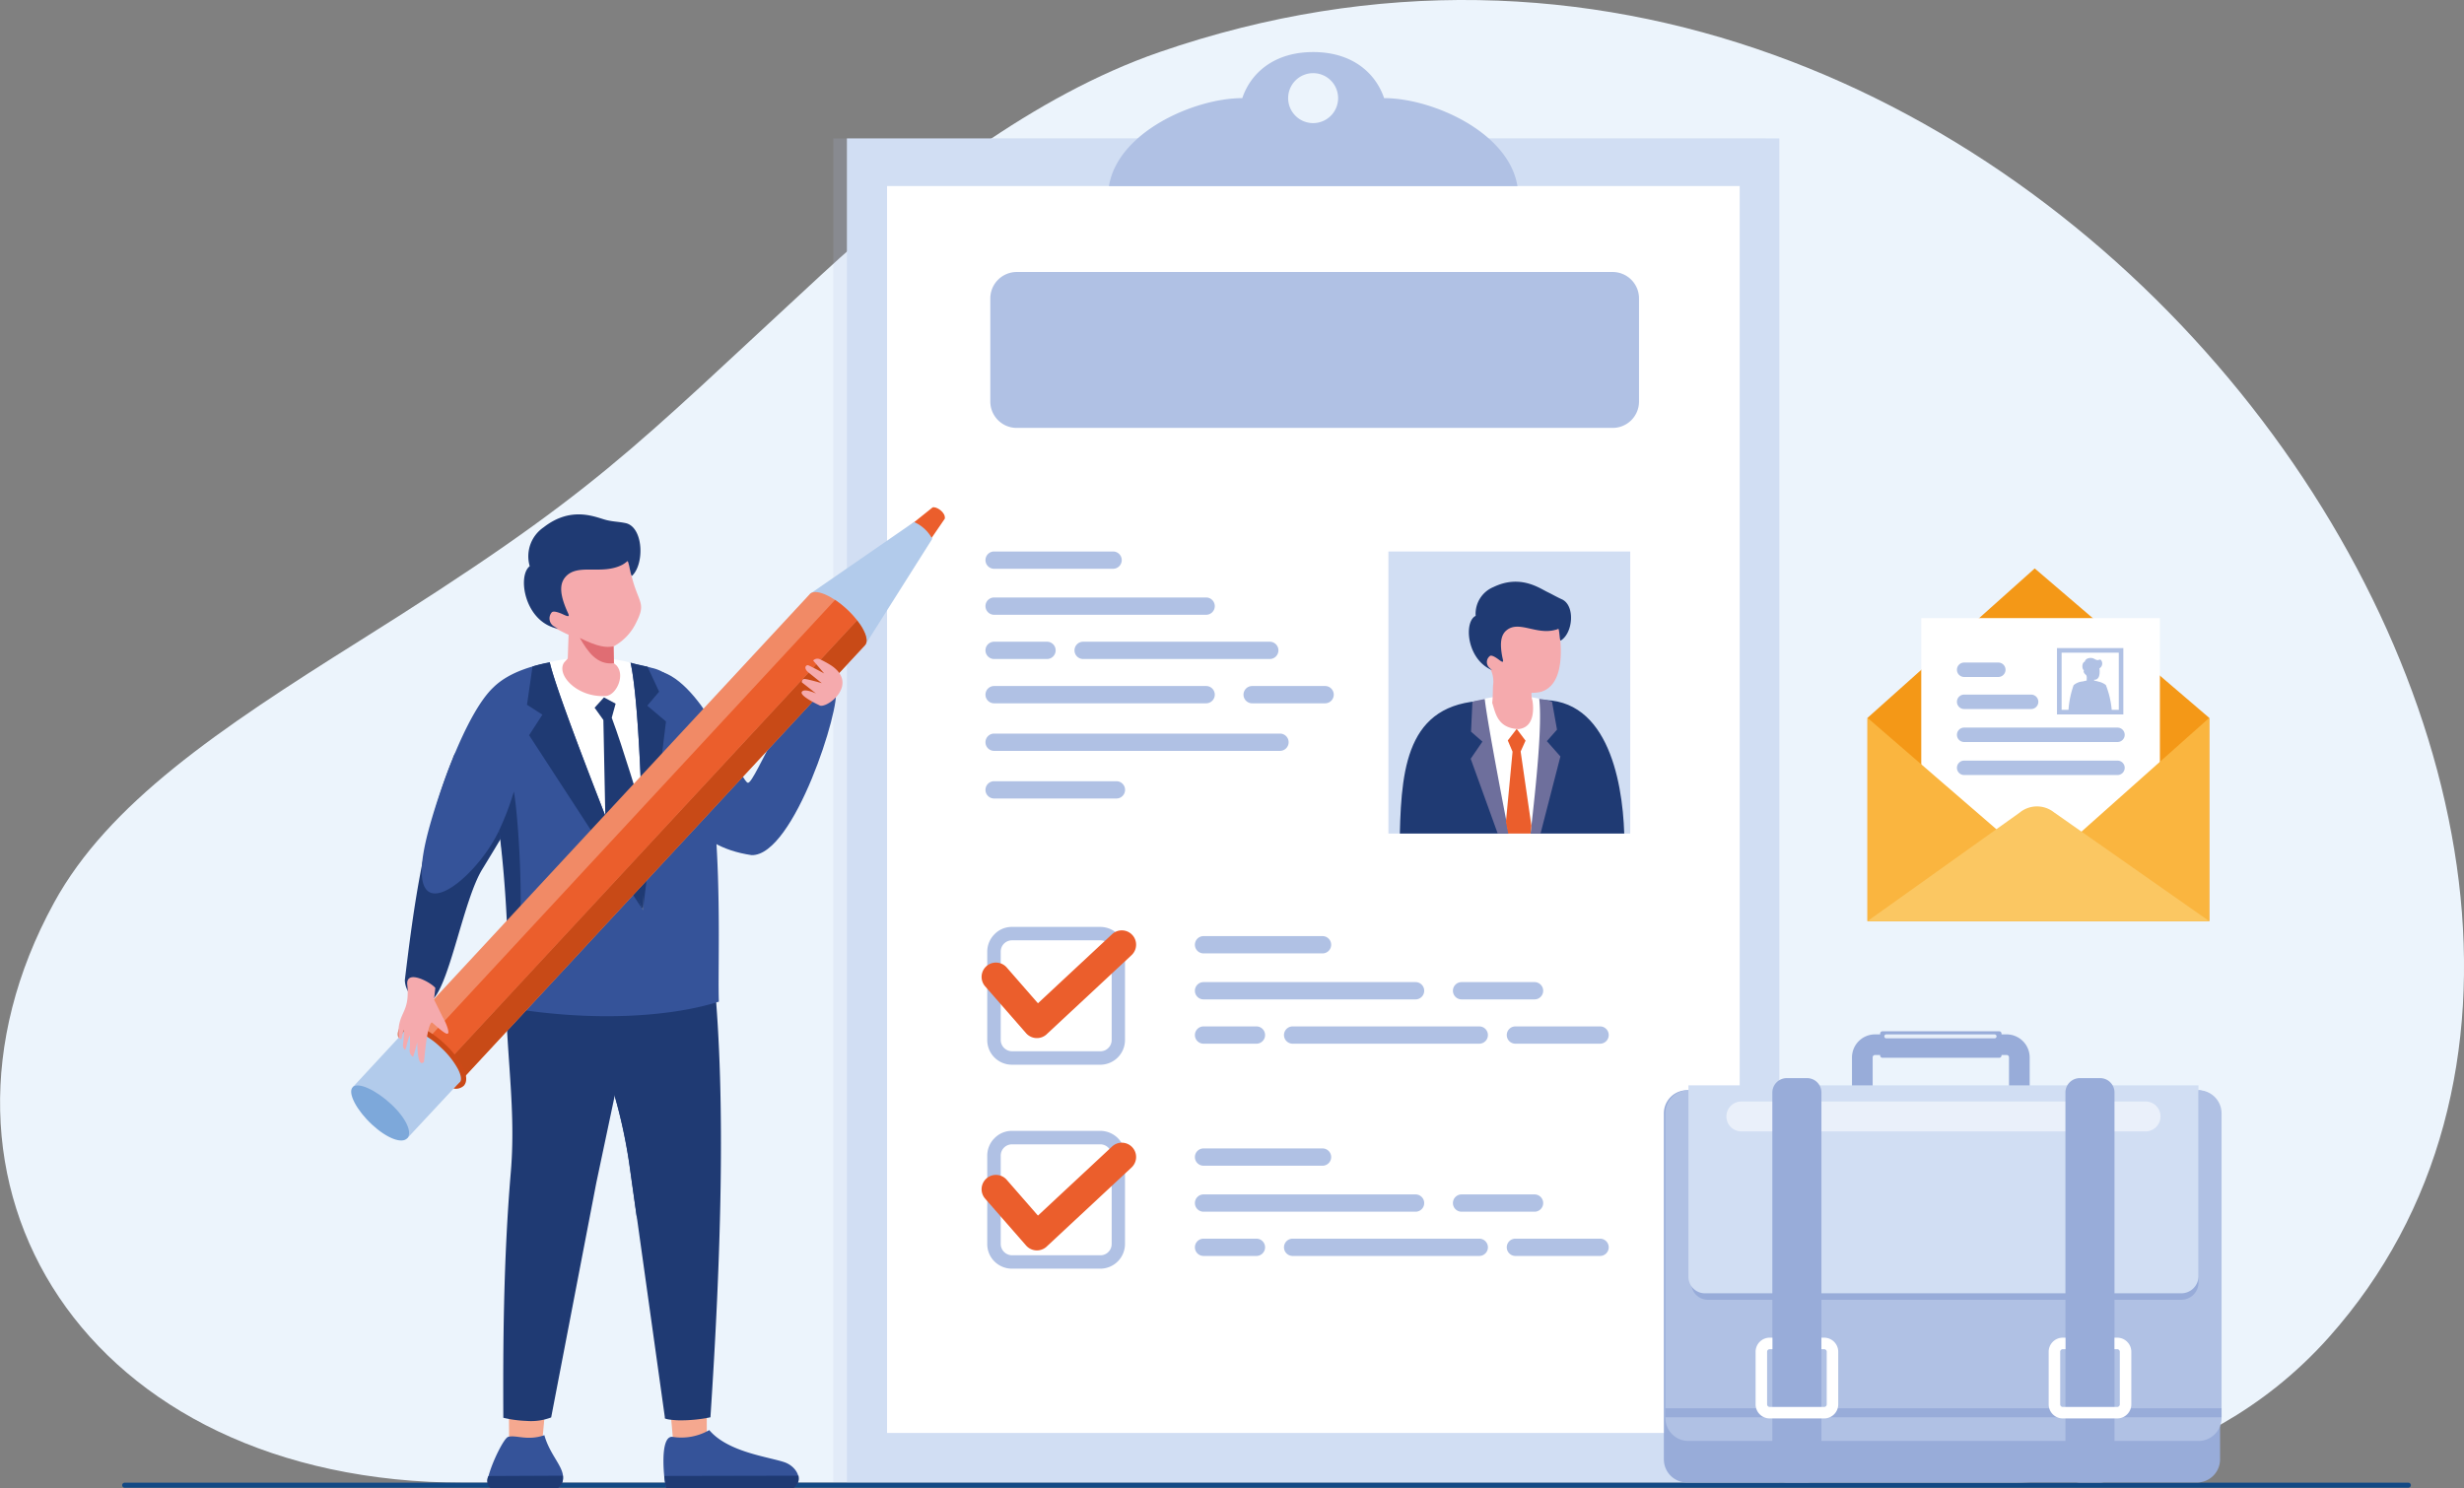 <svg xmlns="http://www.w3.org/2000/svg" xmlns:xlink="http://www.w3.org/1999/xlink" width="362.02" height="218.68" viewBox="0 0 362.02 218.68">
  <rect x="0" y="0" width="362.02" height="218.68" fill="#808080" stroke="none"/>
  <defs>
    <clipPath id="clip-path">
      <rect id="Rectangle_24" data-name="Rectangle 24" width="362.02" height="218.68" transform="translate(34 301)" fill="#fff"/>
    </clipPath>
  </defs>
  <g id="Group_30" data-name="Group 30" transform="translate(-34 -301)" clip-path="url(#clip-path)">
    <path id="Path_116" data-name="Path 116" d="M204.32,308.67c-18.34,6.34-35.77,19.91-49.5,32.57-28.59,26.36-32.86,31.9-68.13,54.02-20.56,12.9-36.77,23.8-44.75,38.39-22.43,40.97,4.29,85.23,60.28,85.23H329.83s26.77.56,46.31-21.34C442.35,423.32,332.52,264.35,204.32,308.67Z" fill="#ecf4fc" fill-rule="evenodd"/>
    <path id="Path_117" data-name="Path 117" d="M293.43,321.34h-137V518.85h137Z" fill="#b0c1e4" opacity="0.17"/>
    <path id="Path_118" data-name="Path 118" d="M295.43,321.34h-137V518.85h137Z" fill="#d1def3"/>
    <path id="Path_119" data-name="Path 119" d="M289.6,478.45l.35,33.12H164.33V328.34H289.6Z" fill="#fff"/>
    <path id="Path_120" data-name="Path 120" d="M226.93,311.75a3.67,3.67,0,1,0,3.67,3.67A3.666,3.666,0,0,0,226.93,311.75Zm-10.41,3.67c1.24-3.68,4.66-6.77,10.42-6.77s9.17,3.09,10.42,6.77c6.99,0,18.29,4.94,19.59,12.93H196.93C198.23,320.36,209.53,315.42,216.52,315.42Z" fill="#b0c1e4" fill-rule="evenodd"/>
    <path id="Path_121" data-name="Path 121" d="M183.37,340.97h87.57a3.879,3.879,0,0,1,3.87,3.87v15.18a3.871,3.871,0,0,1-3.87,3.86H183.37a3.877,3.877,0,0,1-3.87-3.86V344.83A3.884,3.884,0,0,1,183.37,340.97Z" fill="#b0c1e4" fill-rule="evenodd"/>
    <path id="Path_122" data-name="Path 122" d="M387.84,518.88H52.32a.37.37,0,1,0,0,.74H387.84a.376.376,0,0,0,.37-.37A.363.363,0,0,0,387.84,518.88Z" fill="#124984" fill-rule="evenodd"/>
    <path id="Path_123" data-name="Path 123" d="M113.71,512.36l.51-5.45-5.46.14.05,6.23Z" fill="#f5a88f" fill-rule="evenodd"/>
    <path id="Path_124" data-name="Path 124" d="M113.98,511.9c1.06,3.78,4.06,5.43,2.1,7.78h-10c-.02-.05-.03-.09-.05-.15a1.625,1.625,0,0,1-.25-1.64c.58-2.19,2.28-5.56,2.87-5.74C109.8,511.81,111.45,512.78,113.98,511.9Z" fill="#355399" fill-rule="evenodd"/>
    <path id="Path_125" data-name="Path 125" d="M116.71,517.85l.01.41a1.7,1.7,0,0,1-.76,1.42h-9.89a1.407,1.407,0,0,1-.3-1.78Z" fill="#1f3a73" fill-rule="evenodd"/>
    <path id="Path_126" data-name="Path 126" d="M130.45,436.9l-5.85,23.77-2.99,14.15-6.63,34.47a8.33,8.33,0,0,1-3.65.51,17.022,17.022,0,0,1-3.38-.46c-.05-10.18,0-23.1,1.1-36.09.92-10.88-1.28-20-.61-32,.2-3.55,2.74-10.31,2.69-10.18Z" fill="#1f3a73" fill-rule="evenodd"/>
    <path id="Path_127" data-name="Path 127" d="M137.85,512.36l-.02-5.63-5.46.13.58,6.42Z" fill="#f5a88f" fill-rule="evenodd"/>
    <path id="Path_128" data-name="Path 128" d="M138.21,511.15c2.71,3.21,8.54,3.9,10.98,4.7,1.98.65,2.93,2.84,1.39,3.82H131.89c-.02-.05-.03-.09-.05-.15-.28-.92-1-7.52.94-7.38A8.189,8.189,0,0,0,138.21,511.15Z" fill="#355399" fill-rule="evenodd"/>
    <path id="Path_129" data-name="Path 129" d="M151.33,517.85l.01.41a1.7,1.7,0,0,1-.76,1.42H131.89c-.02-.05-.03-.09-.05-.15-.05-.18-.19-1.12-.25-1.64Z" fill="#1f3a73" fill-rule="evenodd"/>
    <path id="Path_130" data-name="Path 130" d="M138.31,435.63l.6,9.03c1.77,18.23.99,41.66-.53,64.61a21.241,21.241,0,0,1-4.86.44c-2.24-.13-1.83-.39-1.83-.39l-5.25-37.52a72.443,72.443,0,0,0-3.97-15.2c-2.01-4.81-4.47-6.19-4.1-11.78.38-5.79-.11-10.27.69-12.27s4.77-1.2,4.77-1.2Z" fill="#1f3a73" fill-rule="evenodd"/>
    <path id="Path_131" data-name="Path 131" d="M127.6,480.2l-1.18-8.4a81.593,81.593,0,0,0-2.1-9.77l1.11-7.96,2.31,19.97Z" fill="#1f3a73" fill-rule="evenodd"/>
    <path id="Path_132" data-name="Path 132" d="M130.15,412.42c3.11,6.82,5.38,12.92,14.27,14.24,6.29.17,13.19-22.03,12.34-24.2-.92-2.36,1.97-1.21-1.64-1.14-4.8-.01-10.14,14.78-11.23,14.71-1.03-.07-6.11-13.93-12.41-16.22C130.73,399.33,127.96,409.12,130.15,412.42Z" fill="#355399" fill-rule="evenodd"/>
    <path id="Path_133" data-name="Path 133" d="M100.54,412.44c-4.22,10.29-5.74,21.64-7.06,32.6a3.569,3.569,0,0,0,2.14,3.13c.87.46.56.89,2.17-.52,2.44-2.94,4.41-14.57,7.06-18.9,5.23-8.55,10.28-16.85,7.49-22.33C112.22,405.65,101.38,409.07,100.54,412.44Z" fill="#1f3a73" fill-rule="evenodd"/>
    <path id="Path_134" data-name="Path 134" d="M107.34,423a127.4,127.4,0,0,1,1.28,26.07c12.15,2.09,23.75,1.43,31-.88-.34-8.02,2.03-46.49-9.85-49.04-8.04-2.25-18.81-1.54-23.27,2.85-4.08,3.83-8.21,15.89-9.63,21.35C92.73,439.32,103.87,430.5,107.34,423Z" fill="#355399" fill-rule="evenodd"/>
    <path id="Path_135" data-name="Path 135" d="M126.65,398.37c1.46,6.62,1.97,28.98,1.81,36.36-.28-.56-12.65-31.33-13.7-36.44A25.57,25.57,0,0,1,126.65,398.37Z" fill="#fff" fill-rule="evenodd"/>
    <path id="Path_136" data-name="Path 136" d="M128.96,422.16l-.49,12.58-5.49-11.56-.33-16.38-1.29-1.8,1.38-1.52,1.71.92-.57,2.07C125.56,410.96,127.83,418.66,128.96,422.16Z" fill="#1f3a73" fill-rule="evenodd"/>
    <path id="Path_137" data-name="Path 137" d="M107.34,423a182.515,182.515,0,0,1,1.28,26.07c3.19-7.9,1.5-28.57.88-31.75A40.324,40.324,0,0,1,107.34,423Z" fill="#1f3a73" fill-rule="evenodd"/>
    <path id="Path_138" data-name="Path 138" d="M127.54,392.34a7.826,7.826,0,0,1-3.39,3.65l.05,2.47.36.31c1.41,1.51-.12,4.61-1.72,4.51-4.05.2-7.17-3.13-5.95-4.93l.53-.59.12-3.5c-.21-.01-1.73-.88-2.19-1.02a2.343,2.343,0,0,1-1.16-1.94c-.04-.92,1.38-.62,1.38-.62-1.73-2.36-3.68-4.29-1.15-6.42s8.36-3.37,8.36-3.37l3.5-1.21c-.45,1.21.15,5.24,1.05,7.76C128.14,389.71,128.68,390.06,127.54,392.34Z" fill="#f5aaad"/>
    <path id="Path_139" data-name="Path 139" d="M119.19,394.75c1.15,1.97,2.49,4.01,5.01,3.71l-.05-2.47C123.03,396.17,121.93,396.09,119.19,394.75Z" fill="#e06d73" fill-rule="evenodd"/>
    <path id="Path_140" data-name="Path 140" d="M128.46,434.73l3.39-27.71-2.75-2.32,1.74-2.06-1.71-3.67a17.578,17.578,0,0,1-2.49-.61C128.11,404.99,128.62,427.35,128.46,434.73Z" fill="#1f3a73" fill-rule="evenodd"/>
    <path id="Path_141" data-name="Path 141" d="M128.46,434.73l-16.72-25.69,1.95-3.02-2.26-1.46.81-5.62a20.99,20.99,0,0,1,2.54-.62C115.86,403.52,128.17,434.16,128.46,434.73Z" fill="#1f3a73" fill-rule="evenodd"/>
    <path id="Path_142" data-name="Path 142" d="M171.01,375.57c.5-.21,1.94.68,1.81,1.64l-2.69,3.93-2.81-2.61Z" fill="#eb5e2c" fill-rule="evenodd"/>
    <path id="Path_143" data-name="Path 143" d="M152.98,388.29l15.32-10.58a5.6,5.6,0,0,1,2.67,2.47l-9.88,15.63-6.1-4.36Z" fill="#b2cbeb" fill-rule="evenodd"/>
    <path id="Path_144" data-name="Path 144" d="M161.09,395.81,101.54,460l-8.1-7.52,59.55-64.19c.77-.83,3.21.18,5.45,2.25S161.86,394.98,161.09,395.81Z" fill="#f18a66" fill-rule="evenodd"/>
    <path id="Path_145" data-name="Path 145" d="M97.03,455.82l-1.16-1.08,60.82-65.58a13.059,13.059,0,0,1,1.73,1.38,13.788,13.788,0,0,1,1.49,1.62L99.1,457.74Z" fill="#eb5e2c" fill-rule="evenodd"/>
    <path id="Path_146" data-name="Path 146" d="M98.88,454.73c2.24,2.08,3.43,4.43,2.65,5.27s-3.21-.18-5.45-2.25-3.43-4.43-2.65-5.27S96.64,452.66,98.88,454.73Z" fill="#ffd600" fill-rule="evenodd"/>
    <path id="Path_147" data-name="Path 147" d="M101.54,460l59.55-64.19.16-.25c.29-.71-.23-2.02-1.32-3.4l-1.57,1.69-57.97,62.5C101.6,457.92,102.11,459.38,101.54,460Z" fill="#c84a17" fill-rule="evenodd"/>
    <path id="Path_148" data-name="Path 148" d="M93.84,468.26l7.13-7.65a1.191,1.191,0,0,0,.89-.31c.83-.9-.45-3.44-2.86-5.68s-5.05-3.33-5.88-2.43a1.186,1.186,0,0,0-.24.96l-7.06,7.62Z" fill="#b2cbeb" fill-rule="evenodd"/>
    <path id="Path_149" data-name="Path 149" d="M99.26,454.33a12.925,12.925,0,0,1,2.73,3.45c.56,1.1.68,2.07.24,2.66v.01a1.311,1.311,0,0,1-.11.12,1.737,1.737,0,0,1-1.48.39l.9-.92.05-.04c.27-.33.14-1.02-.29-1.88a12.193,12.193,0,0,0-2.56-3.22l-.01-.01a12.169,12.169,0,0,0-3.42-2.32c-.91-.38-1.62-.45-1.92-.13a.66.66,0,0,0-.12.22l-.74.82a1.685,1.685,0,0,1,.29-1.56l.03-.03c.54-.55,1.55-.52,2.75-.03A13.164,13.164,0,0,1,99.26,454.33Z" fill="#cb4917"/>
    <path id="Path_150" data-name="Path 150" d="M91.45,463.24c2.24,2.08,3.16,4.18,2.39,5.02s-2.94.07-5.18-2-3.62-4.66-2.85-5.49S89.21,461.16,91.45,463.24Z" fill="#7da8da" fill-rule="evenodd"/>
    <path id="Path_151" data-name="Path 151" d="M97.96,446.18l-.19,1.7,1.3,2.64c.26.36,1.4,2.83.41,2.32-.7-.36-2-1.65-2.06-1.6-.77.66-1.07,5.76-1.14,5.82-.96.9-.96-2.35-.98-2.9a20.171,20.171,0,0,1-.61,2.15,1.087,1.087,0,0,1-.51-.95,12.124,12.124,0,0,0,.03-2.15c-.14-.13-.6,2.19-.72,2.06a.952.952,0,0,1-.28-.76,17.9,17.9,0,0,0,.14-2.11c-.11-.17-.34,1.5-.44,1.34-.07-.13-.33-.11-.34-.26-.28-3.83,1.71-3.38,1.27-7.75C93.59,443.29,97.42,445.43,97.96,446.18Z" fill="#f5aaad"/>
    <path id="Path_152" data-name="Path 152" d="M154.37,404.63s-2.91-1.34-2.57-1.95,2.1.23,2.1.23l-2.09-1.64s-.06-.54.47-.49,2.46.61,2.46.61l-1.94-1.56c-.85-.69-.34-1.18-.03-1.06.43.17,2.32,1.19,2.32,1.19l-1.62-1.9a.875.875,0,0,1,1.06-.15,14.166,14.166,0,0,1,1.67.93C160.28,401.67,155.29,405.3,154.37,404.63Z" fill="#f5aaad"/>
    <path id="Path_153" data-name="Path 153" d="M111.83,384.2a5.154,5.154,0,0,1,2.04-5.71c4.14-3.23,7.69-1.45,9.22-1.07,1.06.26,1.78.23,2.82.45,2.61.55,2.83,5.97.95,7.75-.19.18-.48-2.31-.69-2.15a4.358,4.358,0,0,1-.73.52c-3.06,1.57-6.59-.29-8.38,1.81-.88,1.04-.79,2.54.2,4.86.29.68.68,1.19-.47.65-.53-.25-1.4-.59-1.7-.35a1.368,1.368,0,0,0,.2,2.02c.24.16.68.4.68.4C111.1,392.47,109.96,385.64,111.83,384.2Z" fill="#1f3a73" fill-rule="evenodd"/>
    <path id="Path_154" data-name="Path 154" d="M195.67,469.16h-13a1.656,1.656,0,0,0-1.64,1.65v13a1.674,1.674,0,0,0,1.65,1.65h13a1.6,1.6,0,0,0,1.16-.48,1.642,1.642,0,0,0,.49-1.16v-13a1.6,1.6,0,0,0-.48-1.16A1.65,1.65,0,0,0,195.67,469.16Zm-13-1.98h13a3.657,3.657,0,0,1,2.56,1.06,3.6,3.6,0,0,1,1.06,2.56v13a3.636,3.636,0,0,1-3.62,3.63h-13a3.639,3.639,0,0,1-2.56-1.06,3.579,3.579,0,0,1-1.06-2.56v-13a3.623,3.623,0,0,1,1.07-2.56A3.547,3.547,0,0,1,182.67,467.18Z" fill="#b0c1e4"/>
    <path id="Path_155" data-name="Path 155" d="M273.52,382.04H237.99v41.45h35.53Z" fill="#d1def3"/>
    <path id="Path_156" data-name="Path 156" d="M253.28,403.95c-12.27-.19-13.37,9.15-13.61,19.54h32.97c-.26-8.06-2.65-20.85-13.48-19.53,0,0,.78,3.91-2.06,4.19C253.91,407.98,253.79,405.4,253.28,403.95Z" fill="#1f3a73"/>
    <path id="Path_157" data-name="Path 157" d="M259.44,403.67l-.23,2.94-.93,16.88h2.06l2.92-11.33-1.99-2.25,1.49-1.69-.73-4.1A7.845,7.845,0,0,0,259.44,403.67Z" fill="#6e6f9c" fill-rule="evenodd"/>
    <path id="Path_158" data-name="Path 158" d="M252.61,403.67l.56,2.66,2.86,17.16h-1.98l-3.97-10.99,1.72-2.52-1.67-1.46.2-4.39A15.871,15.871,0,0,1,252.61,403.67Z" fill="#6e6f9c" fill-rule="evenodd"/>
    <path id="Path_159" data-name="Path 159" d="M260.15,403.67c.45,3.83-.43,12.43-1.28,19.82h-3.19c-1.48-7.61-3.26-17.15-3.54-19.82A18.68,18.68,0,0,1,260.15,403.67Z" fill="#fff" fill-rule="evenodd"/>
    <path id="Path_160" data-name="Path 160" d="M259,422.34c-.04.39-.09.77-.13,1.15h-3.28c-.11-.57-.22-1.16-.33-1.75l.97-10.28-.7-1.65,1.31-1.7,1.3,1.73-.72,1.59Z" fill="#eb5e2c" fill-rule="evenodd"/>
    <path id="Path_161" data-name="Path 161" d="M252.96,399.27a4.2,4.2,0,0,1,.4,2.53c-.03.73-.02,1.48-.09,2.21l-.03.27c.49,1.46.74,3.71,3.85,3.86,2.84-.28,2.06-4.18,2.06-4.19a3.053,3.053,0,0,1-.14-.81,2.921,2.921,0,0,1,.09-.78c.04-.18.21-.68.11-.64Z" fill="#f5aaad"/>
    <path id="Path_162" data-name="Path 162" d="M262.45,390.42s2.99,10.83-2.11,12.26a6.571,6.571,0,0,1-7.04-3.2s-3.76-2.47-1.66-4.52a1.2,1.2,0,0,1,1.49,0l-.9-4.52,3.41-3.11,4,1.59Z" fill="#f5aaad"/>
    <path id="Path_163" data-name="Path 163" d="M195.67,439.18h-13a1.656,1.656,0,0,0-1.64,1.65v13a1.674,1.674,0,0,0,1.65,1.65h13a1.6,1.6,0,0,0,1.16-.48,1.642,1.642,0,0,0,.49-1.16v-13a1.6,1.6,0,0,0-.48-1.16A1.65,1.65,0,0,0,195.67,439.18Zm-13-1.97h13a3.657,3.657,0,0,1,2.56,1.06,3.6,3.6,0,0,1,1.06,2.56v13a3.636,3.636,0,0,1-3.62,3.63h-13a3.639,3.639,0,0,1-2.56-1.06,3.6,3.6,0,0,1-1.06-2.56v-13a3.623,3.623,0,0,1,1.07-2.56A3.508,3.508,0,0,1,182.67,437.21Z" fill="#b0c1e4"/>
    <path id="Path_164" data-name="Path 164" d="M186.5,448.43l10.89-10.15a2.1,2.1,0,0,1,2.86,3.08L187.76,453l-.03.03a2.115,2.115,0,0,1-2.97-.2l-6.02-6.89a2.1,2.1,0,1,1,3.17-2.77Z" fill="#eb5e2c" fill-rule="evenodd"/>
    <path id="Path_165" data-name="Path 165" d="M210.83,438.56h17.48a1.27,1.27,0,1,1,0,2.54H210.83a1.27,1.27,0,1,1,0-2.54Z" fill="#b0c1e4" fill-rule="evenodd"/>
    <path id="Path_166" data-name="Path 166" d="M210.83,445.32h31.15a1.27,1.27,0,1,1,0,2.54H210.83a1.27,1.27,0,1,1,0-2.54Z" fill="#b0c1e4" fill-rule="evenodd"/>
    <path id="Path_167" data-name="Path 167" d="M248.74,445.32h10.72a1.27,1.27,0,1,1,0,2.54H248.74a1.27,1.27,0,1,1,0-2.54Z" fill="#b0c1e4" fill-rule="evenodd"/>
    <path id="Path_168" data-name="Path 168" d="M210.83,451.83h7.77a1.27,1.27,0,0,1,0,2.54h-7.77a1.27,1.27,0,1,1,0-2.54Z" fill="#b0c1e4" fill-rule="evenodd"/>
    <path id="Path_169" data-name="Path 169" d="M223.92,451.83h27.42a1.27,1.27,0,1,1,0,2.54H223.92a1.27,1.27,0,1,1,0-2.54Z" fill="#b0c1e4" fill-rule="evenodd"/>
    <path id="Path_170" data-name="Path 170" d="M256.65,451.83h12.44a1.27,1.27,0,0,1,0,2.54H256.65a1.27,1.27,0,0,1,0-2.54Z" fill="#b0c1e4" fill-rule="evenodd"/>
    <path id="Path_171" data-name="Path 171" d="M186.5,479.63l10.89-10.15a2.1,2.1,0,1,1,2.86,3.08L187.76,484.2l-.03.03a2.115,2.115,0,0,1-2.97-.2l-6.02-6.89a2.1,2.1,0,0,1,3.17-2.77Z" fill="#eb5e2c" fill-rule="evenodd"/>
    <path id="Path_172" data-name="Path 172" d="M210.83,469.76h17.48a1.27,1.27,0,1,1,0,2.54H210.83a1.27,1.27,0,1,1,0-2.54Z" fill="#b0c1e4" fill-rule="evenodd"/>
    <path id="Path_173" data-name="Path 173" d="M210.83,476.52h31.15a1.27,1.27,0,1,1,0,2.54H210.83a1.27,1.27,0,1,1,0-2.54Z" fill="#b0c1e4" fill-rule="evenodd"/>
    <path id="Path_174" data-name="Path 174" d="M248.74,476.52h10.72a1.27,1.27,0,1,1,0,2.54H248.74a1.27,1.27,0,1,1,0-2.54Z" fill="#b0c1e4" fill-rule="evenodd"/>
    <path id="Path_175" data-name="Path 175" d="M210.83,483.02h7.77a1.27,1.27,0,0,1,0,2.54h-7.77a1.27,1.27,0,1,1,0-2.54Z" fill="#b0c1e4" fill-rule="evenodd"/>
    <path id="Path_176" data-name="Path 176" d="M223.92,483.02h27.42a1.27,1.27,0,1,1,0,2.54H223.92a1.27,1.27,0,1,1,0-2.54Z" fill="#b0c1e4" fill-rule="evenodd"/>
    <path id="Path_177" data-name="Path 177" d="M256.65,483.02h12.44a1.27,1.27,0,0,1,0,2.54H256.65a1.27,1.27,0,0,1,0-2.54Z" fill="#b0c1e4" fill-rule="evenodd"/>
    <path id="Path_178" data-name="Path 178" d="M180.06,382.04h17.48a1.27,1.27,0,1,1,0,2.54H180.06a1.27,1.27,0,1,1,0-2.54Z" fill="#b0c1e4" fill-rule="evenodd"/>
    <path id="Path_179" data-name="Path 179" d="M180.06,388.8h31.15a1.27,1.27,0,0,1,0,2.54H180.06a1.27,1.27,0,1,1,0-2.54Z" fill="#b0c1e4" fill-rule="evenodd"/>
    <path id="Path_180" data-name="Path 180" d="M180.06,395.3h7.77a1.27,1.27,0,1,1,0,2.54h-7.77a1.27,1.27,0,1,1,0-2.54Z" fill="#b0c1e4" fill-rule="evenodd"/>
    <path id="Path_181" data-name="Path 181" d="M193.14,395.3h27.42a1.27,1.27,0,1,1,0,2.54H193.14a1.27,1.27,0,1,1,0-2.54Z" fill="#b0c1e4" fill-rule="evenodd"/>
    <path id="Path_182" data-name="Path 182" d="M180.06,401.81h31.15a1.27,1.27,0,0,1,0,2.54H180.06a1.27,1.27,0,1,1,0-2.54Z" fill="#b0c1e4" fill-rule="evenodd"/>
    <path id="Path_183" data-name="Path 183" d="M217.97,401.81h10.72a1.27,1.27,0,1,1,0,2.54H217.97a1.27,1.27,0,1,1,0-2.54Z" fill="#b0c1e4" fill-rule="evenodd"/>
    <path id="Path_184" data-name="Path 184" d="M180.06,408.8h42a1.27,1.27,0,1,1,0,2.54h-42a1.27,1.27,0,1,1,0-2.54Z" fill="#b0c1e4" fill-rule="evenodd"/>
    <path id="Path_185" data-name="Path 185" d="M180.06,415.8h17.97a1.27,1.27,0,1,1,0,2.54H180.06a1.27,1.27,0,1,1,0-2.54Z" fill="#b0c1e4" fill-rule="evenodd"/>
    <path id="Path_186" data-name="Path 186" d="M309.49,456.03h19.33a.354.354,0,0,1,.35.35v6.03a.354.354,0,0,1-.35.35H309.49a.354.354,0,0,1-.35-.35v-6.03A.342.342,0,0,1,309.49,456.03Zm0-3.03h19.33a3.4,3.4,0,0,1,3.39,3.39v6.03a3.4,3.4,0,0,1-3.39,3.39H309.49a3.4,3.4,0,0,1-3.39-3.39v-6.03A3.393,3.393,0,0,1,309.49,453Z" fill="#98acd9" fill-rule="evenodd"/>
    <path id="Path_187" data-name="Path 187" d="M281.85,461.21h74.94a3.4,3.4,0,0,1,3.39,3.39v50.86a3.4,3.4,0,0,1-3.39,3.39H281.85a3.4,3.4,0,0,1-3.39-3.39V464.6A3.4,3.4,0,0,1,281.85,461.21Z" fill="#98acd9" fill-rule="evenodd"/>
    <path id="Path_188" data-name="Path 188" d="M282.07,461.21h74.94a3.4,3.4,0,0,1,3.39,3.39v44.76a3.4,3.4,0,0,1-3.39,3.39H282.07a3.4,3.4,0,0,1-3.39-3.39V464.6A3.393,3.393,0,0,1,282.07,461.21Z" fill="#b0c1e4" fill-rule="evenodd"/>
    <path id="Path_189" data-name="Path 189" d="M282.49,461.33h74.52v28.14a2.527,2.527,0,0,1-2.5,2.53h-69.6a2.439,2.439,0,0,1-2.42-2.44Z" fill="#98acd9" fill-rule="evenodd"/>
    <path id="Path_190" data-name="Path 190" d="M282.07,460.49h74.94v28.04a2.529,2.529,0,0,1-2.52,2.52H284.5a2.433,2.433,0,0,1-2.43-2.43Z" fill="#d1def3" fill-rule="evenodd"/>
    <path id="Path_191" data-name="Path 191" d="M289.85,462.86h59.38a2.2,2.2,0,0,1,0,4.4H289.85a2.2,2.2,0,0,1,0-4.4Z" fill="#eaf0fa" fill-rule="evenodd"/>
    <path id="Path_192" data-name="Path 192" d="M360.4,507.94H278.68v1.32H360.4Z" fill="#98acd9"/>
    <path id="Path_193" data-name="Path 193" d="M310.58,452.55h17.15a.337.337,0,0,1,.34.34v3.21a.337.337,0,0,1-.34.34H310.58a.337.337,0,0,1-.34-.34v-3.21A.337.337,0,0,1,310.58,452.55Z" fill="#98acd9" fill-rule="evenodd"/>
    <path id="Path_194" data-name="Path 194" d="M311.14,453h15.91a.29.29,0,1,1,0,.58H311.14a.29.29,0,1,1,0-.58Z" fill="#e7effa" fill-rule="evenodd"/>
    <path id="Path_195" data-name="Path 195" d="M296.52,459.43h2.97a2.108,2.108,0,0,1,2.12,2.09v55.24a2.108,2.108,0,0,1-2.12,2.09h-2.97a2.108,2.108,0,0,1-2.12-2.09V461.52A2.121,2.121,0,0,1,296.52,459.43Z" fill="#98acd9" fill-rule="evenodd"/>
    <path id="Path_196" data-name="Path 196" d="M294.01,497.57h.4v1.69h-.4a.38.38,0,0,0-.38.38v7.73a.38.38,0,0,0,.38.38h8a.38.38,0,0,0,.38-.38v-7.73a.38.38,0,0,0-.38-.38h-.4v-1.69h.4a2.074,2.074,0,0,1,2.07,2.07v7.73a2.074,2.074,0,0,1-2.07,2.07h-8a2.074,2.074,0,0,1-2.07-2.07v-7.73A2.074,2.074,0,0,1,294.01,497.57Z" fill="#fff"/>
    <path id="Path_197" data-name="Path 197" d="M339.58,459.43h2.97a2.108,2.108,0,0,1,2.12,2.09v55.24a2.108,2.108,0,0,1-2.12,2.09h-2.97a2.115,2.115,0,0,1-2.12-2.09V461.52A2.115,2.115,0,0,1,339.58,459.43Z" fill="#98acd9" fill-rule="evenodd"/>
    <path id="Path_198" data-name="Path 198" d="M337.07,497.57h.4v1.69h-.4a.38.38,0,0,0-.38.38v7.73a.38.38,0,0,0,.38.38h8a.38.38,0,0,0,.38-.38v-7.73a.38.38,0,0,0-.38-.38h-.4v-1.69h.4a2.074,2.074,0,0,1,2.07,2.07v7.73a2.074,2.074,0,0,1-2.07,2.07h-8a2.074,2.074,0,0,1-2.07-2.07v-7.73A2.074,2.074,0,0,1,337.07,497.57Z" fill="#fff"/>
    <path id="Path_199" data-name="Path 199" d="M308.38,406.49v29.87h50.21V406.49l-25.64-21.96Z" fill="#f49817" fill-rule="evenodd"/>
    <path id="Path_200" data-name="Path 200" d="M351.34,391.83H316.28v40.85h35.06Z" fill="#fff"/>
    <path id="Path_201" data-name="Path 201" d="M358.59,406.49l-24.73,22.02-25.48-22.02v29.87h50.21Z" fill="#fab53f" fill-rule="evenodd"/>
    <path id="Path_202" data-name="Path 202" d="M358.59,436.36l-22.8-15.98a4.015,4.015,0,0,0-5.05.03l-22.36,15.95Z" fill="#fbc762" fill-rule="evenodd"/>
    <path id="Path_203" data-name="Path 203" d="M332.42,403.07h-9.84a1.06,1.06,0,0,0,0,2.12h9.84a1.06,1.06,0,1,0,0-2.12Z" fill="#b0c1e4" fill-rule="evenodd"/>
    <path id="Path_204" data-name="Path 204" d="M345.11,407.92H322.58a1.06,1.06,0,0,0,0,2.12h22.53a1.06,1.06,0,1,0,0-2.12Z" fill="#b0c1e4" fill-rule="evenodd"/>
    <path id="Path_205" data-name="Path 205" d="M345.11,412.77H322.58a1.06,1.06,0,0,0,0,2.12h22.53a1.06,1.06,0,1,0,0-2.12Z" fill="#b0c1e4" fill-rule="evenodd"/>
    <path id="Path_206" data-name="Path 206" d="M345.97,396.24h-9.75v9.75h9.75Zm-5.97,4.9a2.287,2.287,0,0,0-1.34.55,13.9,13.9,0,0,0-.75,3.62H336.9v-8.4h8.4v8.4h-1.04a12.932,12.932,0,0,0-.86-3.65,2.7,2.7,0,0,0-1.15-.51v-.01a2.545,2.545,0,0,0-.36-.08v-.01c-.07-.01-.14-.03-.21-.04a.127.127,0,0,0-.01-.06v-.06a1.4,1.4,0,0,0,.25-.02c.6-.17.61-1.03.54-1.66a.814.814,0,0,0,.23-1.21c-.16-.16-.21-.02-.49,0-.23.01-.54-.23-.74-.28-.24-.06-.99-.1-1.16.51-.49.16-.4,1.2-.11,1.25-.19.31.2.64.34.74l-.02-.01a.875.875,0,0,1,.08.48c0,.11,0,.21-.01.32-.08.01-.15.03-.22.04v.01A3.429,3.429,0,0,0,340,401.14Z" fill="#b0c1e4"/>
    <path id="Path_207" data-name="Path 207" d="M327.6,398.36h-5.02a1.06,1.06,0,0,0,0,2.12h5.02a1.06,1.06,0,0,0,0-2.12Z" fill="#b0c1e4" fill-rule="evenodd"/>
    <path id="Path_208" data-name="Path 208" d="M250.81,391.5a4.255,4.255,0,0,1,2.63-4.24c3.89-1.88,6.73.16,7.9.73.81.39,1.32.71,2.12,1.07,2,.89,1.67,4.96-.15,6.07-.18.11-.19-1.81-.38-1.72a1.452,1.452,0,0,1-.47.16c-2.73.73-5.25-1.38-7.05,0-.89.68-1.08,1.9-.69,3.94.12.6.34,1.07-.49.44-.38-.29-1.02-.72-1.3-.57a1.124,1.124,0,0,0-.19,1.66c.16.17.48.44.48.44C249.45,397.89,249.06,392.33,250.81,391.5Z" fill="#1f3a73" fill-rule="evenodd"/>
  </g>
</svg>
